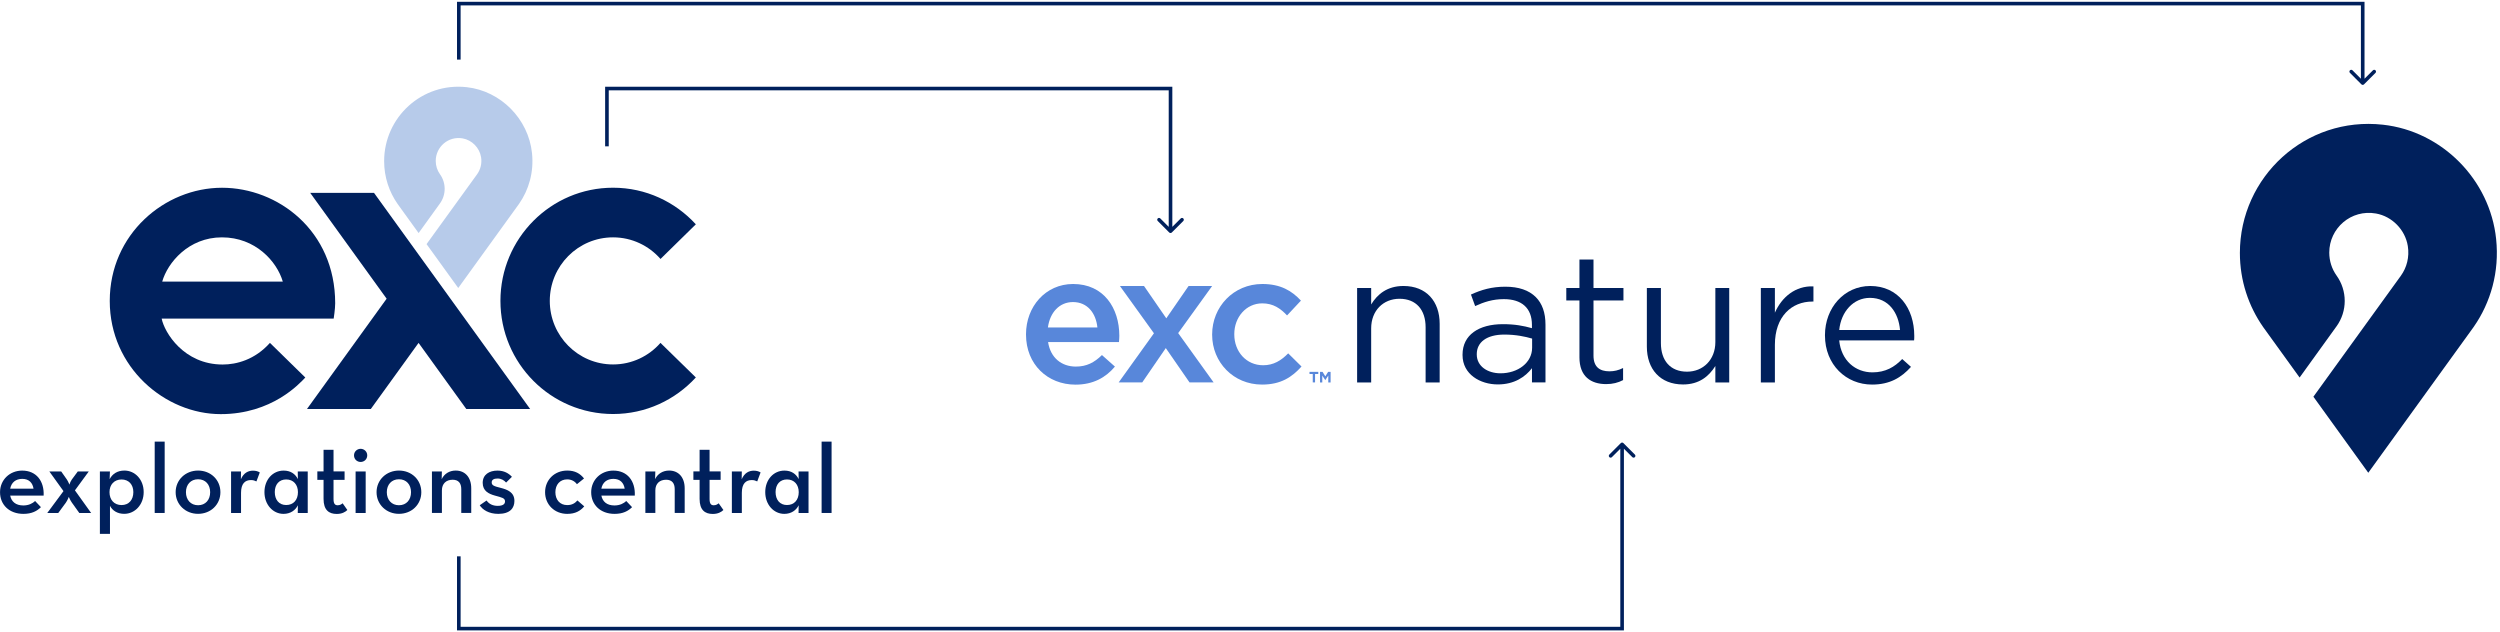 <svg width="692" height="175" viewBox="0 0 692 175" fill="none" xmlns="http://www.w3.org/2000/svg">
<path d="M6.46 139.91C7.97 139.91 9.06 139.31 9.72 138.68L11.33 140.38C10.26 141.45 8.79 142.24 6.49 142.24C2.55 142.24 0.01 139.7 0.01 136.25C0.01 132.83 2.69 130.26 6.14 130.26C10.05 130.26 12.27 133.16 12.08 137.18H2.82C3.15 138.84 4.35 139.91 6.46 139.91ZM9.28 135.26C9.03 133.7 8.08 132.55 6.16 132.55C4.38 132.55 3.15 133.53 2.82 135.26H9.28Z" fill="#00205C"/>
<path d="M17.57 135.94L13.66 130.5H16.94L18.5 132.72C18.88 133.27 19.21 134.14 19.21 134.14C19.21 134.14 19.48 133.29 19.89 132.72L21.53 130.5H24.57L20.74 135.73L25.23 142H21.95L19.9 139.13C19.46 138.53 19.05 137.54 19.05 137.54C19.05 137.54 18.67 138.52 18.23 139.13L16.12 142H13.08L17.57 135.94Z" fill="#00205C"/>
<path d="M27.64 130.5H30.43L30.35 132.63C31.09 131.21 32.46 130.25 34.43 130.25C37.38 130.25 39.77 132.74 39.77 136.21C39.77 139.68 37.36 142.23 34.38 142.23C32.46 142.23 31.1 141.3 30.44 140.01V147.78H27.65V130.5H27.64ZM36.91 136.22C36.91 134.14 35.65 132.72 33.65 132.72C31.63 132.72 30.31 134.14 30.31 136.22C30.31 138.38 31.62 139.8 33.65 139.8C35.65 139.8 36.91 138.38 36.91 136.22Z" fill="#00205C"/>
<path d="M42.82 122.24H45.58V141.99H42.82V122.24Z" fill="#00205C"/>
<path d="M48.62 136.24C48.62 132.82 51.36 130.25 54.83 130.25C58.33 130.25 61.01 132.82 61.01 136.24C61.01 139.66 58.33 142.23 54.83 142.23C51.36 142.24 48.62 139.66 48.62 136.24ZM58.17 136.24C58.17 134.13 56.88 132.66 54.83 132.66C52.78 132.66 51.47 134.14 51.47 136.24C51.47 138.34 52.78 139.85 54.83 139.85C56.89 139.85 58.17 138.35 58.17 136.24Z" fill="#00205C"/>
<path d="M63.95 130.5H66.71L66.68 132.66C67.45 130.85 68.76 130.28 70.02 130.28C70.84 130.28 71.41 130.47 71.91 130.77L70.98 133.26C70.54 133.04 70.1 132.88 69.48 132.88C67.84 132.88 66.72 133.84 66.72 136.41V141.99H63.96V130.5H63.95Z" fill="#00205C"/>
<path d="M73.2 136.22C73.2 132.77 75.5 130.26 78.51 130.26C80.45 130.26 81.74 131.19 82.45 132.61L82.42 130.5H85.18V141.99H82.42L82.45 139.86C81.79 141.23 80.4 142.24 78.48 142.24C75.55 142.24 73.2 139.69 73.2 136.22ZM82.47 136.24C82.47 134.16 81.24 132.71 79.21 132.71C77.24 132.71 76.06 134.13 76.06 136.21C76.06 138.34 77.24 139.79 79.21 139.79C81.24 139.8 82.47 138.35 82.47 136.24Z" fill="#00205C"/>
<path d="M89.56 138.1V132.82H87.84V130.49H89.56V124.5H92.32V130.49H95.38V132.82H92.32V138.16C92.32 139.47 92.76 139.86 93.47 139.86C94.13 139.86 94.54 139.56 94.84 139.31L96.15 141.17C95.58 141.72 94.67 142.26 93.2 142.26C91.04 142.26 89.56 141.17 89.56 138.1Z" fill="#00205C"/>
<path d="M97.99 126.04C97.99 125 98.84 124.23 99.82 124.23C100.8 124.23 101.65 125 101.65 126.04C101.65 127.13 100.8 127.87 99.82 127.87C98.84 127.87 97.99 127.13 97.99 126.04ZM98.43 130.5H101.22V141.99H98.43V130.5Z" fill="#00205C"/>
<path d="M104.23 136.24C104.23 132.82 106.97 130.25 110.44 130.25C113.94 130.25 116.62 132.82 116.62 136.24C116.62 139.66 113.94 142.23 110.44 142.23C106.96 142.24 104.23 139.66 104.23 136.24ZM113.77 136.24C113.77 134.13 112.48 132.66 110.43 132.66C108.38 132.66 107.07 134.14 107.07 136.24C107.07 138.34 108.38 139.85 110.43 139.85C112.49 139.85 113.77 138.35 113.77 136.24Z" fill="#00205C"/>
<path d="M119.55 130.5H122.31L122.26 132.63C122.97 131.13 124.42 130.25 126.14 130.25C128.68 130.25 130.44 132.06 130.44 135.17V141.98H127.68V135.39C127.68 133.75 126.91 132.79 125.3 132.79C123.49 132.79 122.32 133.88 122.32 135.74V141.98H119.56V130.5H119.55Z" fill="#00205C"/>
<path d="M132.79 139.85L134.68 138.54C135.39 139.55 136.46 140.02 137.77 140.02C139.17 140.02 139.79 139.55 139.79 138.79C139.79 137.86 138.94 137.72 137 137.18C135.3 136.71 133.61 135.92 133.61 133.65C133.61 131.35 135.44 130.26 137.71 130.26C139.54 130.26 140.83 131.03 141.7 131.98L140.09 133.57C139.54 132.94 138.75 132.45 137.71 132.45C136.67 132.45 136.1 132.83 136.1 133.52C136.1 134.4 136.81 134.59 138.62 135.05C140.42 135.52 142.39 136.23 142.39 138.66C142.39 140.63 141.19 142.24 137.93 142.24C135.31 142.24 133.56 141.09 132.79 139.85Z" fill="#00205C"/>
<path d="M150.88 136.24C150.88 132.82 153.51 130.25 157.01 130.25C159.17 130.25 160.57 131.07 161.66 132.44L159.69 134.03C159.14 133.24 158.18 132.69 157.01 132.69C154.96 132.69 153.73 134.19 153.73 136.25C153.73 138.31 154.96 139.81 157.01 139.81C158.38 139.81 159.2 139.24 159.83 138.52L161.72 140.16C160.6 141.45 159.23 142.24 157.01 142.24C153.51 142.24 150.88 139.69 150.88 136.24Z" fill="#00205C"/>
<path d="M170.09 139.91C171.6 139.91 172.69 139.31 173.35 138.68L174.96 140.38C173.89 141.45 172.42 142.24 170.12 142.24C166.18 142.24 163.64 139.7 163.64 136.25C163.64 132.83 166.32 130.26 169.77 130.26C173.68 130.26 175.9 133.16 175.71 137.18H166.46C166.78 138.84 167.98 139.91 170.09 139.91ZM172.91 135.26C172.66 133.7 171.71 132.55 169.79 132.55C168.01 132.55 166.78 133.53 166.45 135.26H172.91Z" fill="#00205C"/>
<path d="M178.63 130.5H181.39L181.33 132.63C182.04 131.13 183.49 130.25 185.22 130.25C187.76 130.25 189.52 132.06 189.52 135.17V141.98H186.76V135.39C186.76 133.75 185.99 132.79 184.38 132.79C182.57 132.79 181.4 133.88 181.4 135.74V141.98H178.64V130.5H178.63Z" fill="#00205C"/>
<path d="M193.65 138.1V132.82H191.93V130.49H193.65V124.5H196.41V130.49H199.47V132.82H196.41V138.16C196.41 139.47 196.85 139.86 197.56 139.86C198.22 139.86 198.63 139.56 198.93 139.31L200.24 141.17C199.67 141.72 198.76 142.26 197.29 142.26C195.13 142.26 193.65 141.17 193.65 138.1Z" fill="#00205C"/>
<path d="M202.57 130.5H205.33L205.3 132.66C206.07 130.85 207.38 130.28 208.64 130.28C209.46 130.28 210.03 130.47 210.53 130.77L209.6 133.26C209.16 133.04 208.72 132.88 208.1 132.88C206.46 132.88 205.34 133.84 205.34 136.41V141.99H202.58V130.5H202.57Z" fill="#00205C"/>
<path d="M211.82 136.22C211.82 132.77 214.12 130.26 217.13 130.26C219.07 130.26 220.36 131.19 221.07 132.61L221.04 130.5H223.8V141.99H221.04L221.07 139.86C220.41 141.23 219.02 142.24 217.1 142.24C214.17 142.24 211.82 139.69 211.82 136.22ZM221.09 136.24C221.09 134.16 219.86 132.71 217.83 132.71C215.86 132.71 214.68 134.13 214.68 136.21C214.68 138.34 215.86 139.79 217.83 139.79C219.86 139.8 221.09 138.35 221.09 136.24Z" fill="#00205C"/>
<path d="M227.42 122.24H230.18V141.99H227.42V122.24Z" fill="#00205C"/>
<path d="M84.97 113.21H102.64L115.86 94.91L129.07 113.21H146.74L103.53 53.39H85.87L107.02 82.68L84.97 113.21Z" fill="#00205C"/>
<path d="M61.46 51.97C76.88 51.97 92.78 63.81 92.78 83.95C92.78 85.53 92.36 88.19 92.36 88.19C92.36 88.19 47.83 88.21 44.75 88.19C45.51 92.04 50.89 100.9 61.63 100.9C65.49 100.9 70.56 99.57 74.72 94.91C75.57 95.76 84.51 104.5 84.51 104.5C82.93 106.15 75.3 114.63 61.09 114.63C45.76 114.63 30.38 101.76 30.38 83.3C30.38 64.84 45.55 51.97 61.46 51.97ZM44.9 77.95C49.36 77.93 72.67 77.93 78.28 77.95C76.64 72.34 70.7 65.7 61.43 65.7C52.16 65.7 46.38 72.75 44.9 77.95Z" fill="#00205C"/>
<path d="M182.82 94.91C179.61 98.57 174.93 100.88 169.69 100.88C160.02 100.88 152.18 93 152.18 83.29C152.18 73.58 160.02 65.7 169.69 65.7C174.93 65.7 179.62 68.02 182.83 71.68L192.61 62.09C186.91 55.88 178.77 51.96 169.7 51.96C152.48 51.96 138.52 65.98 138.52 83.28C138.52 100.58 152.48 114.6 169.7 114.6C178.77 114.6 186.91 110.69 192.61 104.48L182.82 94.91Z" fill="#00205C"/>
<path d="M118.07 67.57L126.84 79.72L143.67 56.43C146.39 52.53 147.81 47.63 147.26 42.39C146.27 32.91 138.62 25.18 129.19 24.13C116.81 22.76 106.33 32.46 106.33 44.61C106.33 49.02 107.71 53.1 110.06 56.46L115.87 64.51L121.72 56.4L121.77 56.33C123.52 53.91 123.52 50.63 121.77 48.21C121.04 47.18 120.61 45.91 120.61 44.55C120.61 40.67 124.08 37.6 128.08 38.31C130.65 38.77 132.74 40.91 133.16 43.5C133.45 45.28 132.99 46.94 132.06 48.24L118.07 67.57Z" fill="#B7CBEA"/>
<path d="M640.35 109.81L655.54 130.86L684.71 90.5C689.43 83.73 691.88 75.25 690.93 66.16C689.22 49.73 675.96 36.33 659.61 34.52C638.16 32.14 620 48.95 620 70.02C620 77.66 622.39 84.74 626.46 90.55L636.53 104.5L646.66 90.45L646.75 90.33C649.78 86.13 649.77 80.46 646.75 76.26C645.48 74.47 644.74 72.28 644.74 69.91C644.74 63.18 650.76 57.87 657.68 59.1C662.13 59.89 665.76 63.6 666.48 68.09C666.97 71.17 666.19 74.05 664.58 76.3L640.35 109.81Z" fill="#00205C"/>
<path d="M284 92.61V92.51C284 84.88 289.41 78.61 297.04 78.61C305.53 78.61 309.83 85.28 309.83 92.97C309.83 93.53 309.78 94.08 309.73 94.69H290.11C290.77 99.04 293.85 101.47 297.79 101.47C300.77 101.47 302.9 100.36 305.02 98.28L308.61 101.47C306.08 104.5 302.59 106.47 297.69 106.47C289.96 106.46 284 100.85 284 92.61ZM303.76 90.64C303.36 86.7 301.03 83.61 296.99 83.61C293.25 83.61 290.62 86.49 290.06 90.64H303.76Z" fill="#5887DA"/>
<path d="M322.83 88.11L329 79.16H335.52L326.12 92.2L335.93 105.85H329.26L322.69 96.35L316.17 105.85H309.65L319.41 92.25L309.99 79.16H316.66L322.83 88.11Z" fill="#5887DA"/>
<path d="M335.52 92.66V92.56C335.52 84.98 341.39 78.61 349.43 78.61C354.43 78.61 357.57 80.48 360.1 83.21L356.26 87.31C354.39 85.34 352.42 83.97 349.38 83.97C344.93 83.97 341.65 87.81 341.65 92.46V92.56C341.65 97.31 344.94 101.1 349.64 101.1C352.52 101.1 354.64 99.79 356.57 97.81L360.26 101.45C357.63 104.38 354.55 106.45 349.34 106.45C341.39 106.46 335.52 100.25 335.52 92.66Z" fill="#5887DA"/>
<path d="M363.36 103.52H362.47V102.93H364.9V103.52H364.01V105.85H363.37V103.52H363.36Z" fill="#5887DA"/>
<path d="M365.39 102.93H366.08L366.85 104.17L367.62 102.93H368.31V105.86H367.67V103.95L366.85 105.2H366.83L366.01 103.96V105.86H365.38V102.93H365.39Z" fill="#5887DA"/>
<path d="M375.65 79.72H379.54V84.27C381.26 81.44 383.99 79.16 388.49 79.16C394.81 79.16 398.5 83.41 398.5 89.63V105.86H394.61V90.59C394.61 85.74 391.98 82.7 387.38 82.7C382.88 82.7 379.54 85.99 379.54 90.89V105.86H375.65V79.72Z" fill="#00205C"/>
<path d="M404.83 98.27V98.17C404.83 92.66 409.38 89.73 416 89.73C419.34 89.73 421.71 90.19 424.04 90.84V89.93C424.04 85.23 421.16 82.8 416.26 82.8C413.17 82.8 410.75 83.61 408.32 84.72L407.16 81.53C410.04 80.22 412.87 79.36 416.67 79.36C420.36 79.36 423.19 80.32 425.11 82.24C426.88 84.01 427.79 86.54 427.79 89.87V105.85H424.05V101.91C422.23 104.29 419.2 106.41 414.6 106.41C409.73 106.41 404.83 103.63 404.83 98.27ZM424.09 96.25V93.72C422.17 93.16 419.59 92.61 416.4 92.61C411.5 92.61 408.77 94.74 408.77 98.02V98.12C408.77 101.41 411.8 103.33 415.34 103.33C420.15 103.33 424.09 100.4 424.09 96.25Z" fill="#00205C"/>
<path d="M437.19 98.93V83.16H433.55V79.72H437.19V71.83H441.08V79.72H449.37V83.16H441.08V98.43C441.08 101.62 442.85 102.78 445.48 102.78C446.79 102.78 447.91 102.53 449.27 101.87V105.21C447.91 105.92 446.44 106.32 444.57 106.32C440.38 106.31 437.19 104.24 437.19 98.93Z" fill="#00205C"/>
<path d="M455.85 95.95V79.72H459.74V94.99C459.74 99.84 462.37 102.88 466.97 102.88C471.42 102.88 474.81 99.59 474.81 94.69V79.72H478.65V105.86H474.81V101.31C473.04 104.14 470.36 106.42 465.86 106.42C459.54 106.41 455.85 102.17 455.85 95.95Z" fill="#00205C"/>
<path d="M487.4 79.72H491.29V86.55C493.21 82.2 497 79.07 501.96 79.27V83.47H501.66C495.95 83.47 491.29 87.57 491.29 95.45V105.87H487.4V79.72Z" fill="#00205C"/>
<path d="M505.15 92.86V92.76C505.15 85.23 510.46 79.16 517.69 79.16C525.43 79.16 529.87 85.33 529.87 92.96C529.87 93.47 529.87 93.77 529.82 94.22H509.09C509.65 99.88 513.64 103.07 518.29 103.07C521.88 103.07 524.41 101.61 526.53 99.38L528.96 101.55C526.33 104.48 523.15 106.45 518.19 106.45C511.02 106.46 505.15 100.95 505.15 92.86ZM525.93 91.35C525.52 86.6 522.79 82.45 517.59 82.45C513.04 82.45 509.6 86.24 509.1 91.35H525.93Z" fill="#00205C"/>
<path d="M168 24.5V24H167.5V24.5H168ZM324 24.5H324.5V24H324V24.5ZM323.646 64.354C323.842 64.549 324.158 64.549 324.354 64.354L327.536 61.172C327.731 60.976 327.731 60.66 327.536 60.465C327.34 60.269 327.024 60.269 326.828 60.465L324 63.293L321.172 60.465C320.976 60.269 320.66 60.269 320.464 60.465C320.269 60.66 320.269 60.976 320.464 61.172L323.646 64.354ZM168.5 40.5V24.5H167.5V40.5H168.5ZM168 25H324V24H168V25ZM323.5 24.5V64H324.5V24.5H323.5Z" fill="#00205C"/>
<path d="M127 174H126.5V174.5H127V174ZM449 174V174.5H449.5V174H449ZM449.354 122.646C449.158 122.451 448.842 122.451 448.646 122.646L445.464 125.828C445.269 126.024 445.269 126.34 445.464 126.536C445.66 126.731 445.976 126.731 446.172 126.536L449 123.707L451.828 126.536C452.024 126.731 452.34 126.731 452.536 126.536C452.731 126.34 452.731 126.024 452.536 125.828L449.354 122.646ZM126.5 154V174H127.5V154H126.5ZM127 174.5H449V173.5H127V174.5ZM449.5 174V123H448.5V174H449.5Z" fill="#00205C"/>
<path d="M127 1V0.5H126.5V1H127ZM654 1H654.5V0.5H654V1ZM653.646 23.354C653.842 23.549 654.158 23.549 654.354 23.354L657.536 20.172C657.731 19.976 657.731 19.66 657.536 19.465C657.34 19.269 657.024 19.269 656.828 19.465L654 22.293L651.172 19.465C650.976 19.269 650.66 19.269 650.464 19.465C650.269 19.66 650.269 19.976 650.464 20.172L653.646 23.354ZM127.5 16.5V1H126.5V16.5H127.5ZM127 1.5H654V0.5H127V1.5ZM653.5 1V23H654.5V1H653.5Z" fill="#00205C"/>
</svg>
